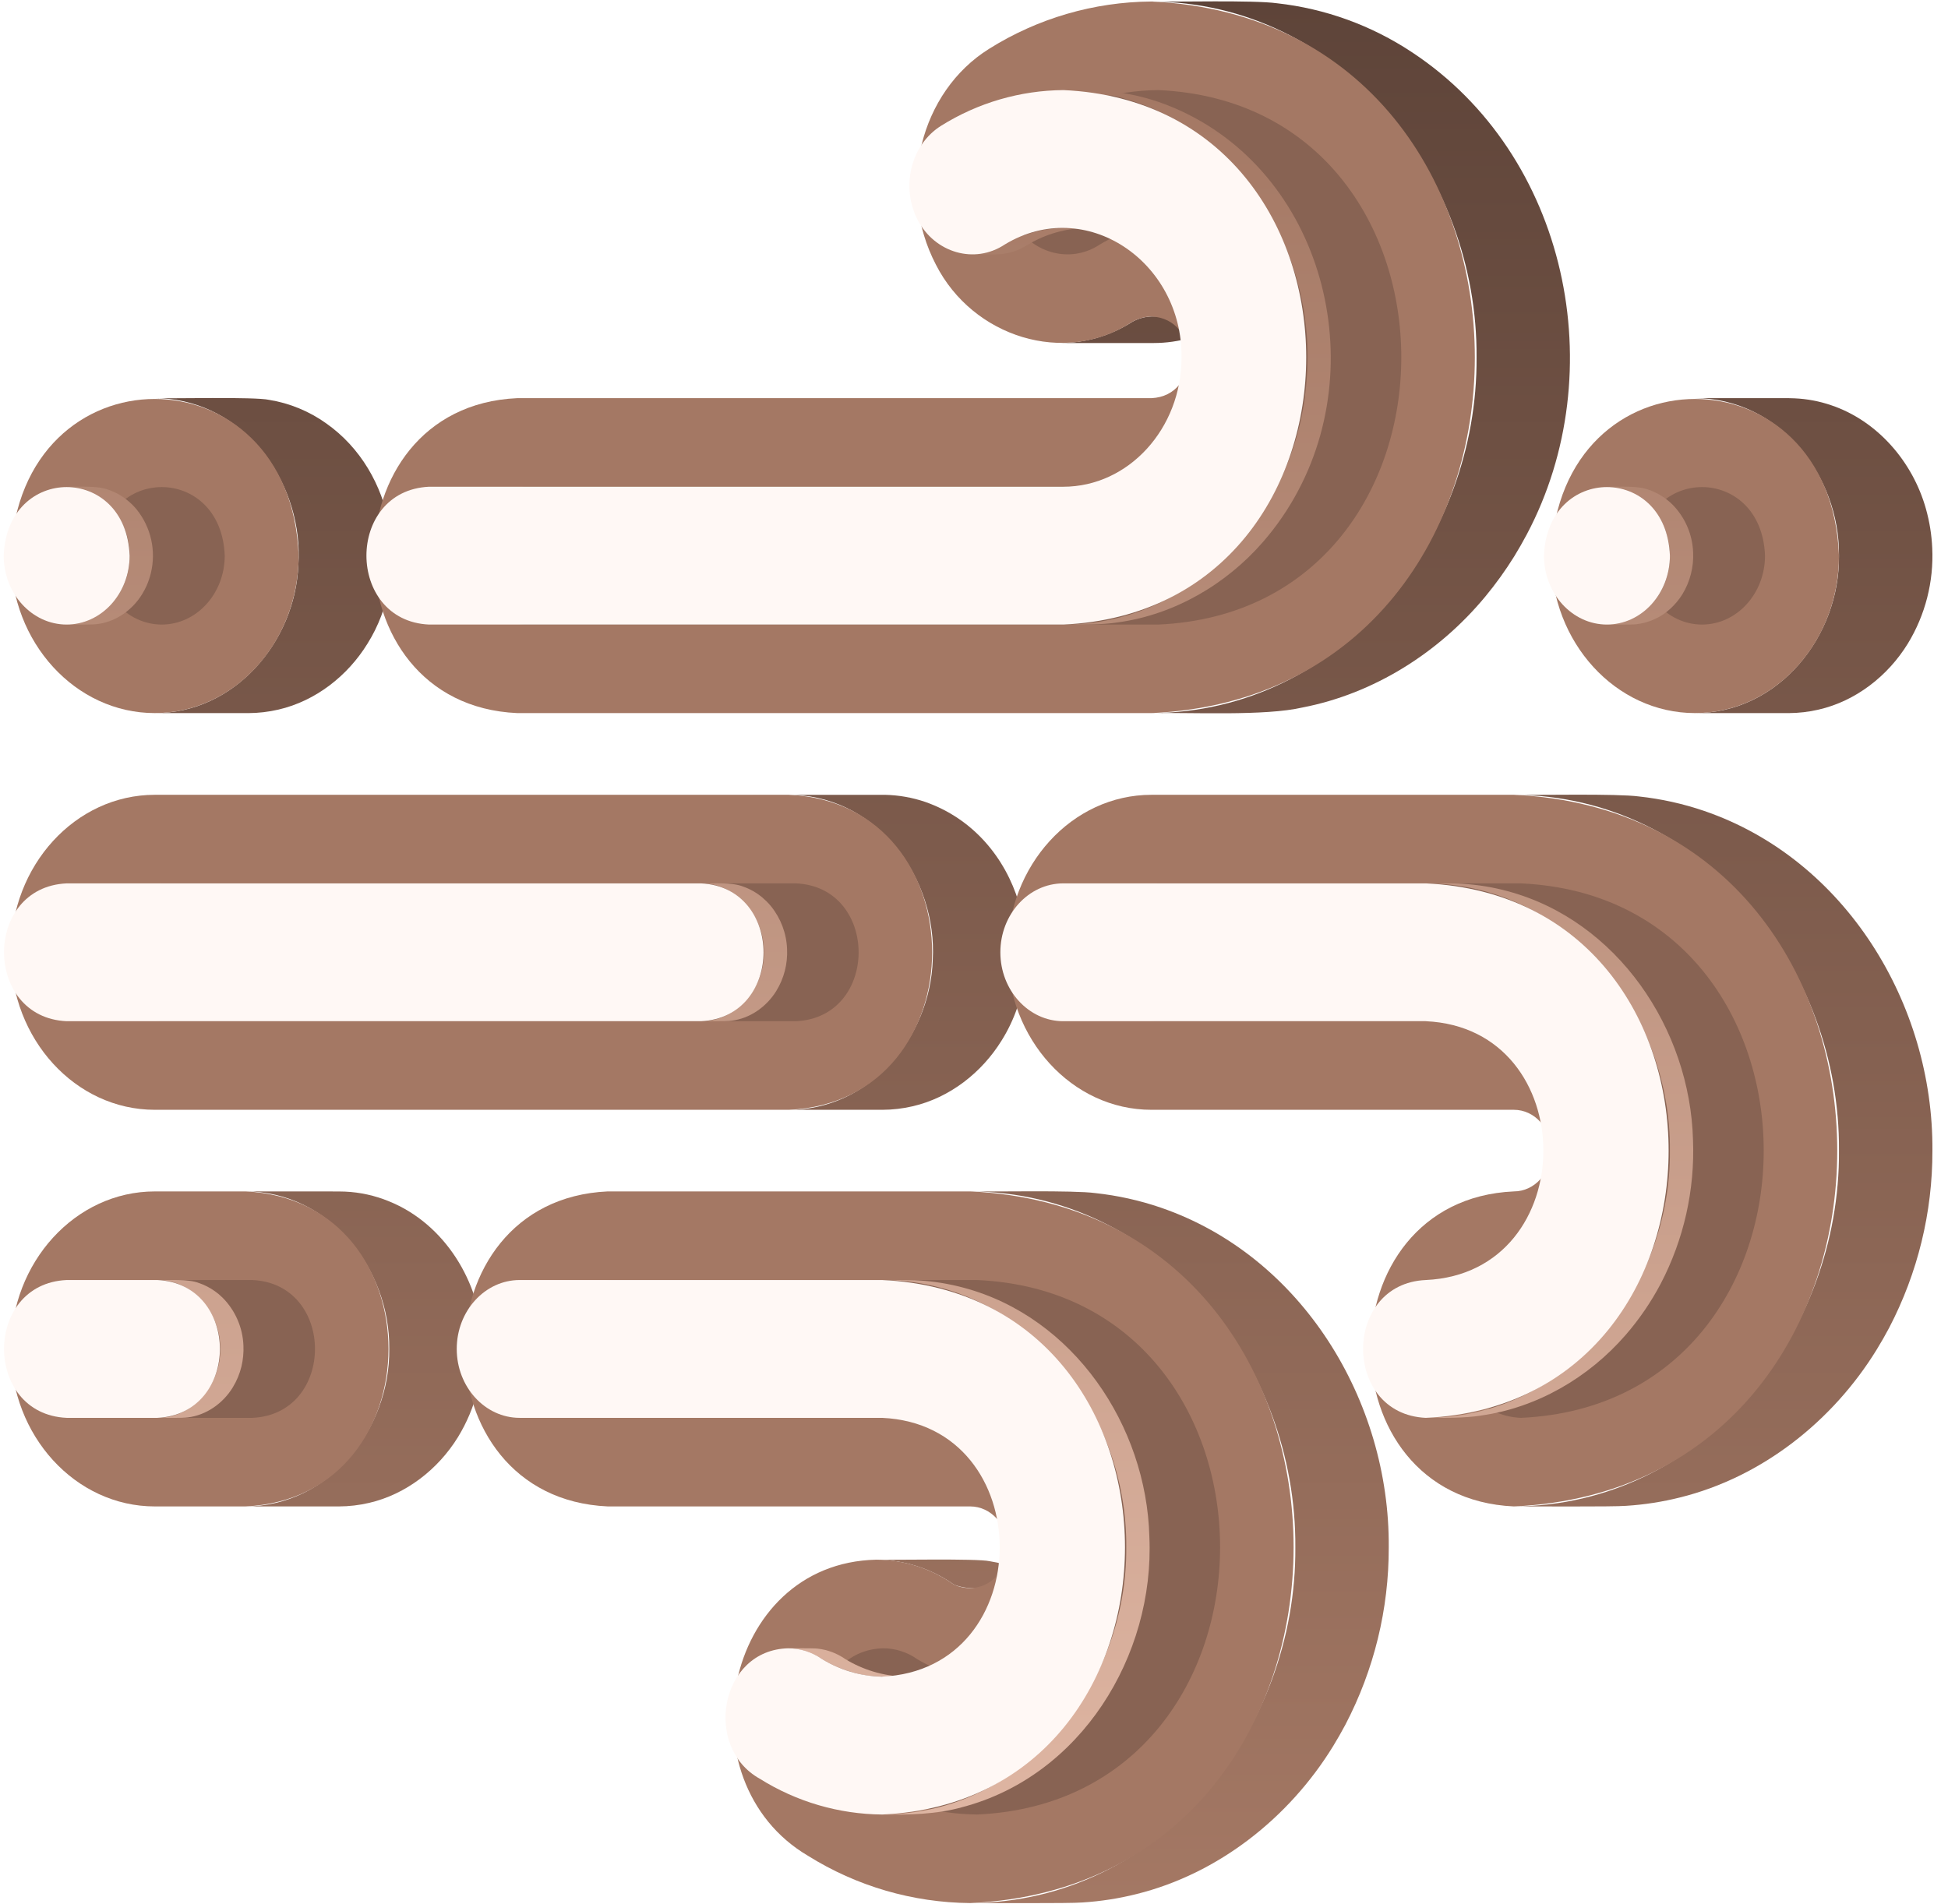 <svg width="90" height="88" viewBox="0 0 90 88" fill="none" xmlns="http://www.w3.org/2000/svg">
<path d="M36.736 36.736C40.612 36.91 43.301 40.63 43.094 44.353C42.979 47.943 40.181 51.29 36.453 51.284H40.769C41.24 51.283 41.709 51.228 42.167 51.121C43.881 50.725 45.361 49.565 46.278 48.078L46.28 48.075C48.684 44.237 47.16 38.603 42.754 37.059C42.752 37.058 42.75 37.057 42.748 37.057C42.15 36.853 41.525 36.743 40.894 36.729C38.075 36.725 9.039 36.729 7.151 36.728H36.452C36.547 36.728 36.642 36.731 36.736 36.736Z" fill="url(#paint0_linear_101_690)"/>
<path d="M22.293 61.988C22.199 59.256 20.548 56.552 17.972 55.513C17.324 55.246 16.636 55.094 15.936 55.064C15.792 55.048 11.539 55.059 11.336 55.056C15.205 55.053 18.026 58.619 17.984 62.334C18.027 66.049 15.202 69.613 11.336 69.612H15.653C16.124 69.611 16.593 69.556 17.051 69.449C18.764 69.053 20.244 67.893 21.16 66.407C21.971 65.08 22.366 63.541 22.293 61.988Z" fill="url(#paint1_linear_101_690)"/>
<path d="M44.673 73.373C44.734 73.377 44.796 73.383 44.857 73.385H49.174C48.898 73.381 48.625 73.322 48.371 73.211C47.58 72.656 46.672 72.291 45.717 72.142C45.13 72.011 41.164 72.096 40.49 72.073C41.766 72.08 43.01 72.477 44.054 73.211C44.073 73.221 44.09 73.229 44.112 73.238L44.114 73.239C44.138 73.249 44.164 73.259 44.194 73.269L44.195 73.269C44.292 73.302 44.391 73.327 44.492 73.346H44.492C44.55 73.358 44.613 73.365 44.673 73.373Z" fill="url(#paint2_linear_101_690)"/>
<path d="M64.162 71.5C64.211 64.737 60.151 58.039 53.623 55.802C52.646 55.468 51.634 55.244 50.607 55.133C49.586 54.995 45.909 55.076 44.826 55.056C53.62 55.092 59.905 63.053 59.846 71.5C59.906 79.947 53.615 87.907 44.826 87.941C45.51 87.935 49.433 87.965 50.015 87.913C50.854 87.86 51.687 87.731 52.503 87.526C56.293 86.587 59.559 83.999 61.59 80.693C61.791 80.366 61.981 80.031 62.162 79.692C62.163 79.689 62.164 79.688 62.165 79.685C63.484 77.159 64.169 74.35 64.162 71.5Z" fill="url(#paint3_linear_101_690)"/>
<path d="M89.28 53.169C89.328 46.404 85.262 39.705 78.732 37.472C77.757 37.139 76.749 36.916 75.724 36.805C74.703 36.667 71.026 36.748 69.943 36.728C78.734 36.764 85.022 44.722 84.963 53.169C85.022 61.616 78.734 69.578 69.943 69.612C70.626 69.605 74.55 69.636 75.131 69.584C75.971 69.531 76.804 69.402 77.62 69.197C81.408 68.258 84.672 65.672 86.703 62.369C86.906 62.04 87.097 61.704 87.279 61.362L87.282 61.356C88.601 58.829 89.287 56.019 89.28 53.169Z" fill="url(#paint4_linear_101_690)"/>
<path d="M7.818 18.436C11.542 18.841 14.027 22.507 13.785 26.114C13.637 29.663 10.836 32.963 7.151 32.953H11.468C11.939 32.952 12.408 32.897 12.866 32.79C14.579 32.394 16.059 31.234 16.975 29.748L16.977 29.745C19.022 26.489 18.252 21.796 15.064 19.559C14.283 19.002 13.383 18.632 12.436 18.478C11.781 18.328 7.886 18.426 7.152 18.4C7.374 18.401 7.596 18.413 7.818 18.436Z" fill="url(#paint5_linear_101_690)"/>
<path d="M53.197 14.624C52.87 14.636 52.551 14.73 52.27 14.898C51.289 15.52 50.152 15.85 48.991 15.851H53.308C54.469 15.85 55.606 15.52 56.587 14.898C56.868 14.73 57.187 14.636 57.514 14.624H53.197Z" fill="url(#paint6_linear_101_690)"/>
<path d="M68.616 27.576C69.106 26.985 69.555 26.361 69.96 25.709C70.163 25.378 70.356 25.04 70.539 24.696C74.521 17.191 72.434 7.157 65.23 2.411C63.363 1.173 61.227 0.398 59.001 0.151C57.913 -0 54.326 0.095 53.19 0.07C61.986 0.104 68.278 8.058 68.219 16.511C68.279 24.96 61.987 32.918 53.197 32.952C55.011 32.916 58.443 33.097 60.182 32.692C63.484 32.052 66.478 30.156 68.616 27.576Z" fill="url(#paint7_linear_101_690)"/>
<path d="M89.272 25.33C89.245 24.714 89.147 24.103 88.979 23.509C88.373 21.347 86.745 19.442 84.591 18.722C84.05 18.538 83.485 18.432 82.914 18.407C82.82 18.402 82.726 18.399 82.631 18.399H78.314C82.183 18.397 85.005 21.961 84.964 25.677C85.007 29.392 82.18 32.954 78.314 32.953H82.631C83.102 32.951 83.572 32.897 84.03 32.789C85.745 32.394 87.226 31.232 88.142 29.744C88.951 28.419 89.345 26.881 89.272 25.33Z" fill="url(#paint8_linear_101_690)"/>
<path d="M7.152 51.284C3.484 51.284 0.502 48.019 0.502 44.005C0.502 39.991 3.484 36.728 7.152 36.728H36.453C45.266 37.119 45.276 50.887 36.453 51.284L7.152 51.284Z" fill="#A47864"/>
<path d="M11.336 55.055C20.153 55.45 20.154 69.219 11.336 69.612H7.152C3.484 69.612 0.502 66.349 0.502 62.334C0.502 58.32 3.484 55.056 7.152 55.056L11.336 55.055Z" fill="#A47864"/>
<path d="M44.826 55.055C64.751 55.951 64.741 87.051 44.826 87.941C42.173 87.92 39.579 87.163 37.33 85.756C31.489 82.315 33.36 72.223 40.49 72.073C41.767 72.078 43.011 72.475 44.054 73.211C45.209 73.768 46.543 72.933 46.55 71.5C46.55 70.46 45.776 69.612 44.826 69.612H28.082C19.267 69.22 19.262 55.451 28.082 55.055L44.826 55.055Z" fill="#A47864"/>
<path d="M69.944 36.728C89.865 37.622 89.861 68.72 69.944 69.612C61.117 69.215 61.13 55.447 69.944 55.055C70.893 55.055 71.665 54.208 71.665 53.168C71.665 52.128 70.893 51.284 69.944 51.284H53.197C49.532 51.284 46.55 48.019 46.55 44.005C46.55 39.992 49.532 36.728 53.197 36.728H69.944Z" fill="#A47864"/>
<path d="M7.152 32.952C3.484 32.952 0.502 29.689 0.502 25.677C0.867 16.023 13.433 16.022 13.798 25.677C13.798 29.689 10.816 32.952 7.152 32.952Z" fill="#A47864"/>
<path d="M23.895 32.952C15.08 32.56 15.074 18.794 23.895 18.399H53.197C55.475 18.299 55.492 14.733 53.197 14.624C52.87 14.636 52.551 14.73 52.271 14.898C49.187 16.908 44.946 15.581 43.241 12.232C41.4 8.696 42.515 4.242 45.699 2.255C47.945 0.846 50.538 0.09 53.189 0.07C73.123 0.96 73.12 32.061 53.197 32.953L23.895 32.952Z" fill="#A47864"/>
<path d="M78.314 32.952C74.646 32.952 71.665 29.689 71.665 25.677C72.03 16.022 84.599 16.024 84.963 25.677C84.963 29.689 81.981 32.952 78.314 32.952Z" fill="#A47864"/>
<g style="mix-blend-mode:multiply" opacity="0.4" filter="url(#filter0_f_101_690)">
<path d="M45.148 59.15C60.114 59.824 60.105 83.177 45.151 83.849C43.151 83.832 41.194 83.261 39.5 82.198C36.863 80.737 37.652 76.238 40.813 76.168C41.37 76.17 41.914 76.344 42.37 76.665C43.201 77.175 44.153 77.456 45.129 77.479C52.395 77.168 52.397 65.843 45.149 65.519H28.404C26.8 65.519 25.495 64.09 25.495 62.334C25.495 60.578 26.8 59.15 28.404 59.15L45.148 59.15Z" fill="#5E4439"/>
<path d="M70.265 40.821C85.226 41.492 85.226 64.849 70.265 65.519C66.402 65.342 66.411 59.322 70.265 59.15C77.51 58.825 77.51 47.515 70.265 47.19H53.52C51.916 47.19 50.611 45.761 50.611 44.006C50.611 42.25 51.916 40.821 53.52 40.821L70.265 40.821Z" fill="#5E4439"/>
<path d="M11.659 59.15C15.517 59.323 15.518 65.346 11.659 65.519H7.473C3.616 65.346 3.614 59.323 7.473 59.15H11.659Z" fill="#5E4439"/>
<path d="M7.473 47.19C3.622 47.02 3.609 40.997 7.473 40.821H36.776C40.627 40.99 40.641 47.014 36.776 47.19H7.473Z" fill="#5E4439"/>
<path d="M7.473 28.861C5.869 28.861 4.564 27.433 4.564 25.676C4.724 21.451 10.223 21.453 10.383 25.676C10.383 27.433 9.077 28.861 7.473 28.861Z" fill="#5E4439"/>
<path d="M24.218 28.861C20.366 28.692 20.352 22.669 24.218 22.492H53.52C56.533 22.492 58.983 19.81 58.983 16.512C59.018 12.07 54.548 9.042 50.822 11.294C49.41 12.234 47.581 11.672 46.796 10.173C45.993 8.63 46.48 6.682 47.873 5.812C49.568 4.75 51.525 4.179 53.526 4.163C68.482 4.836 68.48 28.192 53.52 28.861L24.218 28.861Z" fill="#5E4439"/>
<path d="M78.636 28.861C77.033 28.861 75.728 27.433 75.728 25.676C75.888 21.451 81.386 21.453 81.546 25.676C81.546 27.433 80.24 28.861 78.636 28.861Z" fill="#5E4439"/>
</g>
<path d="M41.747 77.477C40.794 77.442 39.866 77.162 39.051 76.665C38.673 76.401 38.235 76.235 37.777 76.183C37.581 76.158 36.631 76.171 36.419 76.168C36.976 76.173 37.519 76.346 37.975 76.665C38.557 77.015 39.195 77.261 39.862 77.391H39.862C40.389 77.508 41.267 77.476 41.811 77.479C41.79 77.479 41.769 77.478 41.747 77.477Z" fill="url(#paint9_linear_101_690)"/>
<path d="M53.102 71.009C52.966 65.88 49.607 60.87 44.541 59.511C43.861 59.327 43.164 59.212 42.461 59.17C42.023 59.136 41.196 59.155 40.755 59.15C47.345 59.167 52.089 65.167 52.035 71.499C52.09 77.829 47.344 83.832 40.757 83.848C41.977 83.868 43.272 83.844 44.45 83.511C49.926 82.082 53.351 76.52 53.102 71.009Z" fill="url(#paint10_linear_101_690)"/>
<path d="M78.219 52.68C78.083 47.551 74.724 42.541 69.657 41.182C68.977 40.997 68.28 40.883 67.577 40.84C67.14 40.807 66.313 40.825 65.871 40.82C72.462 40.838 77.206 46.838 77.152 53.17C77.207 59.5 72.46 65.504 65.871 65.519C66.672 65.518 67.636 65.54 68.421 65.413C71.009 65.052 73.396 63.66 75.101 61.695C75.102 61.694 75.103 61.693 75.104 61.692C75.735 60.966 76.28 60.169 76.728 59.318C77.795 57.273 78.309 54.985 78.219 52.68Z" fill="url(#paint11_linear_101_690)"/>
<path d="M11.247 62.183C11.216 61.352 10.875 60.563 10.29 59.972C10.228 59.911 10.163 59.854 10.098 59.797C9.883 59.62 9.645 59.474 9.389 59.364C9.33 59.34 9.27 59.316 9.21 59.295H9.208C8.696 59.09 7.811 59.162 7.266 59.151C8.942 59.139 10.204 60.725 10.175 62.335C10.207 63.939 8.937 65.536 7.266 65.519C7.525 65.513 8.437 65.537 8.677 65.498C9.535 65.395 10.301 64.849 10.75 64.12C10.751 64.119 10.751 64.118 10.752 64.116V64.115C10.937 63.815 11.073 63.487 11.156 63.144C11.23 62.829 11.261 62.506 11.247 62.183Z" fill="url(#paint12_linear_101_690)"/>
<path d="M36.364 43.854C36.336 43.132 36.075 42.439 35.621 41.877C35.554 41.797 35.485 41.719 35.41 41.646C35.347 41.584 35.281 41.525 35.215 41.468C34.95 41.248 34.649 41.078 34.325 40.965C33.813 40.76 32.927 40.832 32.382 40.821C34.059 40.809 35.321 42.396 35.292 44.006C35.324 45.61 34.053 47.207 32.382 47.19C32.642 47.184 33.554 47.208 33.794 47.168C34.653 47.066 35.418 46.519 35.867 45.791L35.869 45.788V45.787C36.224 45.206 36.396 44.533 36.364 43.854Z" fill="url(#paint13_linear_101_690)"/>
<path d="M3.369 22.508C4.965 22.668 6.082 24.277 5.985 25.823C5.951 27.377 4.694 28.877 3.08 28.861C3.395 28.853 4.279 28.885 4.576 28.827C5.402 28.7 6.13 28.166 6.564 27.461C6.565 27.46 6.566 27.459 6.566 27.458L6.567 27.457C6.643 27.332 6.711 27.203 6.771 27.071C6.854 26.882 6.921 26.686 6.97 26.485L6.971 26.479C7.093 25.973 7.098 25.446 6.985 24.938C6.872 24.43 6.644 23.954 6.318 23.548C6.251 23.468 6.182 23.39 6.108 23.317C5.94 23.152 5.754 23.006 5.553 22.884C5.552 22.883 5.55 22.882 5.549 22.881C5.382 22.782 5.207 22.7 5.024 22.637L5.022 22.636C4.511 22.431 3.625 22.503 3.08 22.492C3.176 22.494 3.273 22.499 3.369 22.508Z" fill="url(#paint14_linear_101_690)"/>
<path d="M46.429 11.295C45.981 11.591 45.458 11.752 44.921 11.758H45.997C46.534 11.752 47.057 11.591 47.505 11.295C48.323 10.811 49.252 10.549 50.203 10.532H49.126C48.176 10.549 47.247 10.811 46.429 11.295Z" fill="url(#paint15_linear_101_690)"/>
<path d="M50.691 4.282C56.941 5.251 60.893 11.473 60.367 17.563C59.957 23.501 55.294 28.862 49.126 28.861C49.928 28.86 50.891 28.883 51.676 28.756C54.264 28.395 56.652 27.002 58.357 25.038L58.36 25.034C58.99 24.309 59.534 23.514 59.982 22.665C59.982 22.663 59.983 22.662 59.984 22.66C63.445 16.136 60.749 7.259 53.57 4.724L53.564 4.722C52.709 4.43 51.82 4.25 50.918 4.189C50.461 4.15 49.6 4.167 49.132 4.163C49.654 4.164 50.175 4.204 50.691 4.282Z" fill="url(#paint16_linear_101_690)"/>
<path d="M78.225 25.525C78.194 24.696 77.854 23.908 77.271 23.317C76.965 23.012 76.594 22.78 76.187 22.637L76.185 22.637C75.673 22.431 74.787 22.504 74.243 22.492C76.704 22.526 77.897 25.495 76.654 27.457C76.653 27.459 76.652 27.46 76.651 27.461C76.146 28.29 75.225 28.869 74.243 28.861C74.462 28.857 75.401 28.874 75.601 28.846C76.189 28.78 76.74 28.528 77.175 28.127C77.389 27.931 77.575 27.707 77.728 27.462L77.73 27.459V27.458C78.084 26.877 78.256 26.204 78.225 25.525Z" fill="url(#paint17_linear_101_690)"/>
<path d="M40.755 59.15C55.72 59.824 55.711 83.177 40.757 83.849C38.757 83.832 36.801 83.261 35.107 82.198C32.47 80.737 33.259 76.238 36.419 76.168C36.977 76.17 37.52 76.344 37.976 76.665C38.808 77.175 39.76 77.456 40.735 77.479C48.001 77.168 48.004 65.843 40.755 65.519H24.01C22.406 65.519 21.102 64.09 21.102 62.334C21.102 60.578 22.406 59.15 24.01 59.15L40.755 59.15Z" fill="#FFF8F5"/>
<path d="M65.871 40.821C80.833 41.492 80.833 64.849 65.871 65.519C62.008 65.342 62.017 59.322 65.871 59.15C73.117 58.825 73.117 47.515 65.871 47.19H49.126C47.522 47.19 46.218 45.761 46.218 44.006C46.218 42.25 47.522 40.821 49.126 40.821L65.871 40.821Z" fill="#FFF8F5"/>
<path d="M7.266 59.15C11.124 59.323 11.124 65.346 7.266 65.519H3.08C-0.778 65.346 -0.779 59.323 3.08 59.15H7.266Z" fill="#FFF8F5"/>
<path d="M3.08 47.19C-0.772 47.02 -0.785 40.997 3.08 40.821H32.382C36.234 40.99 36.248 47.014 32.382 47.19H3.08Z" fill="#FFF8F5"/>
<path d="M3.08 28.861C1.476 28.861 0.171 27.433 0.171 25.676C0.331 21.451 5.829 21.453 5.989 25.676C5.989 27.433 4.684 28.861 3.08 28.861Z" fill="#FFF8F5"/>
<path d="M19.824 28.861C15.972 28.692 15.958 22.669 19.824 22.492H49.126C52.139 22.492 54.589 19.81 54.589 16.512C54.624 12.07 50.154 9.042 46.429 11.294C45.016 12.234 43.188 11.672 42.402 10.173C41.599 8.63 42.086 6.682 43.48 5.812C45.175 4.75 47.132 4.179 49.132 4.163C64.089 4.836 64.087 28.192 49.126 28.861L19.824 28.861Z" fill="#FFF8F5"/>
<path d="M74.243 28.861C72.639 28.861 71.334 27.433 71.334 25.676C71.495 21.451 76.992 21.453 77.152 25.676C77.152 27.433 75.847 28.861 74.243 28.861Z" fill="#FFF8F5"/>
<defs>
<filter id="filter0_f_101_690" x="1.564" y="1.163" width="82.982" height="85.685" filterUnits="userSpaceOnUse" color-interpolation-filters="sRGB">
<feFlood flood-opacity="0" result="BackgroundImageFix"/>
<feBlend mode="normal" in="SourceGraphic" in2="BackgroundImageFix" result="shape"/>
<feGaussianBlur stdDeviation="1.5" result="effect1_foregroundBlur_101_690"/>
</filter>
<linearGradient id="paint0_linear_101_690" x1="48.216" y1="0.063" x2="48.216" y2="87.944" gradientUnits="userSpaceOnUse">
<stop stop-color="#5E4439"/>
<stop offset="1" stop-color="#A47864"/>
</linearGradient>
<linearGradient id="paint1_linear_101_690" x1="48.216" y1="0.063" x2="48.216" y2="87.944" gradientUnits="userSpaceOnUse">
<stop stop-color="#5E4439"/>
<stop offset="1" stop-color="#A47864"/>
</linearGradient>
<linearGradient id="paint2_linear_101_690" x1="48.216" y1="0.063" x2="48.216" y2="87.944" gradientUnits="userSpaceOnUse">
<stop stop-color="#5E4439"/>
<stop offset="1" stop-color="#A47864"/>
</linearGradient>
<linearGradient id="paint3_linear_101_690" x1="48.216" y1="0.063" x2="48.216" y2="87.944" gradientUnits="userSpaceOnUse">
<stop stop-color="#5E4439"/>
<stop offset="1" stop-color="#A47864"/>
</linearGradient>
<linearGradient id="paint4_linear_101_690" x1="48.216" y1="0.063" x2="48.216" y2="87.944" gradientUnits="userSpaceOnUse">
<stop stop-color="#5E4439"/>
<stop offset="1" stop-color="#A47864"/>
</linearGradient>
<linearGradient id="paint5_linear_101_690" x1="48.216" y1="0.063" x2="48.216" y2="87.944" gradientUnits="userSpaceOnUse">
<stop stop-color="#5E4439"/>
<stop offset="1" stop-color="#A47864"/>
</linearGradient>
<linearGradient id="paint6_linear_101_690" x1="48.216" y1="0.063" x2="48.216" y2="87.944" gradientUnits="userSpaceOnUse">
<stop stop-color="#5E4439"/>
<stop offset="1" stop-color="#A47864"/>
</linearGradient>
<linearGradient id="paint7_linear_101_690" x1="48.216" y1="0.063" x2="48.216" y2="87.944" gradientUnits="userSpaceOnUse">
<stop stop-color="#5E4439"/>
<stop offset="1" stop-color="#A47864"/>
</linearGradient>
<linearGradient id="paint8_linear_101_690" x1="48.216" y1="0.063" x2="48.216" y2="87.944" gradientUnits="userSpaceOnUse">
<stop stop-color="#5E4439"/>
<stop offset="1" stop-color="#A47864"/>
</linearGradient>
<linearGradient id="paint9_linear_101_690" x1="40.654" y1="4.163" x2="40.654" y2="83.853" gradientUnits="userSpaceOnUse">
<stop stop-color="#A47864"/>
<stop offset="1" stop-color="#DEB5A2"/>
</linearGradient>
<linearGradient id="paint10_linear_101_690" x1="40.654" y1="4.163" x2="40.654" y2="83.853" gradientUnits="userSpaceOnUse">
<stop stop-color="#A47864"/>
<stop offset="1" stop-color="#DEB5A2"/>
</linearGradient>
<linearGradient id="paint11_linear_101_690" x1="40.654" y1="4.163" x2="40.654" y2="83.853" gradientUnits="userSpaceOnUse">
<stop stop-color="#A47864"/>
<stop offset="1" stop-color="#DEB5A2"/>
</linearGradient>
<linearGradient id="paint12_linear_101_690" x1="40.654" y1="4.163" x2="40.654" y2="83.853" gradientUnits="userSpaceOnUse">
<stop stop-color="#A47864"/>
<stop offset="1" stop-color="#DEB5A2"/>
</linearGradient>
<linearGradient id="paint13_linear_101_690" x1="40.654" y1="4.163" x2="40.654" y2="83.853" gradientUnits="userSpaceOnUse">
<stop stop-color="#A47864"/>
<stop offset="1" stop-color="#DEB5A2"/>
</linearGradient>
<linearGradient id="paint14_linear_101_690" x1="40.654" y1="4.163" x2="40.654" y2="83.853" gradientUnits="userSpaceOnUse">
<stop stop-color="#A47864"/>
<stop offset="1" stop-color="#DEB5A2"/>
</linearGradient>
<linearGradient id="paint15_linear_101_690" x1="40.654" y1="4.163" x2="40.654" y2="83.853" gradientUnits="userSpaceOnUse">
<stop stop-color="#A47864"/>
<stop offset="1" stop-color="#DEB5A2"/>
</linearGradient>
<linearGradient id="paint16_linear_101_690" x1="40.654" y1="4.163" x2="40.654" y2="83.853" gradientUnits="userSpaceOnUse">
<stop stop-color="#A47864"/>
<stop offset="1" stop-color="#DEB5A2"/>
</linearGradient>
<linearGradient id="paint17_linear_101_690" x1="40.654" y1="4.163" x2="40.654" y2="83.853" gradientUnits="userSpaceOnUse">
<stop stop-color="#A47864"/>
<stop offset="1" stop-color="#DEB5A2"/>
</linearGradient>
</defs>
</svg>
